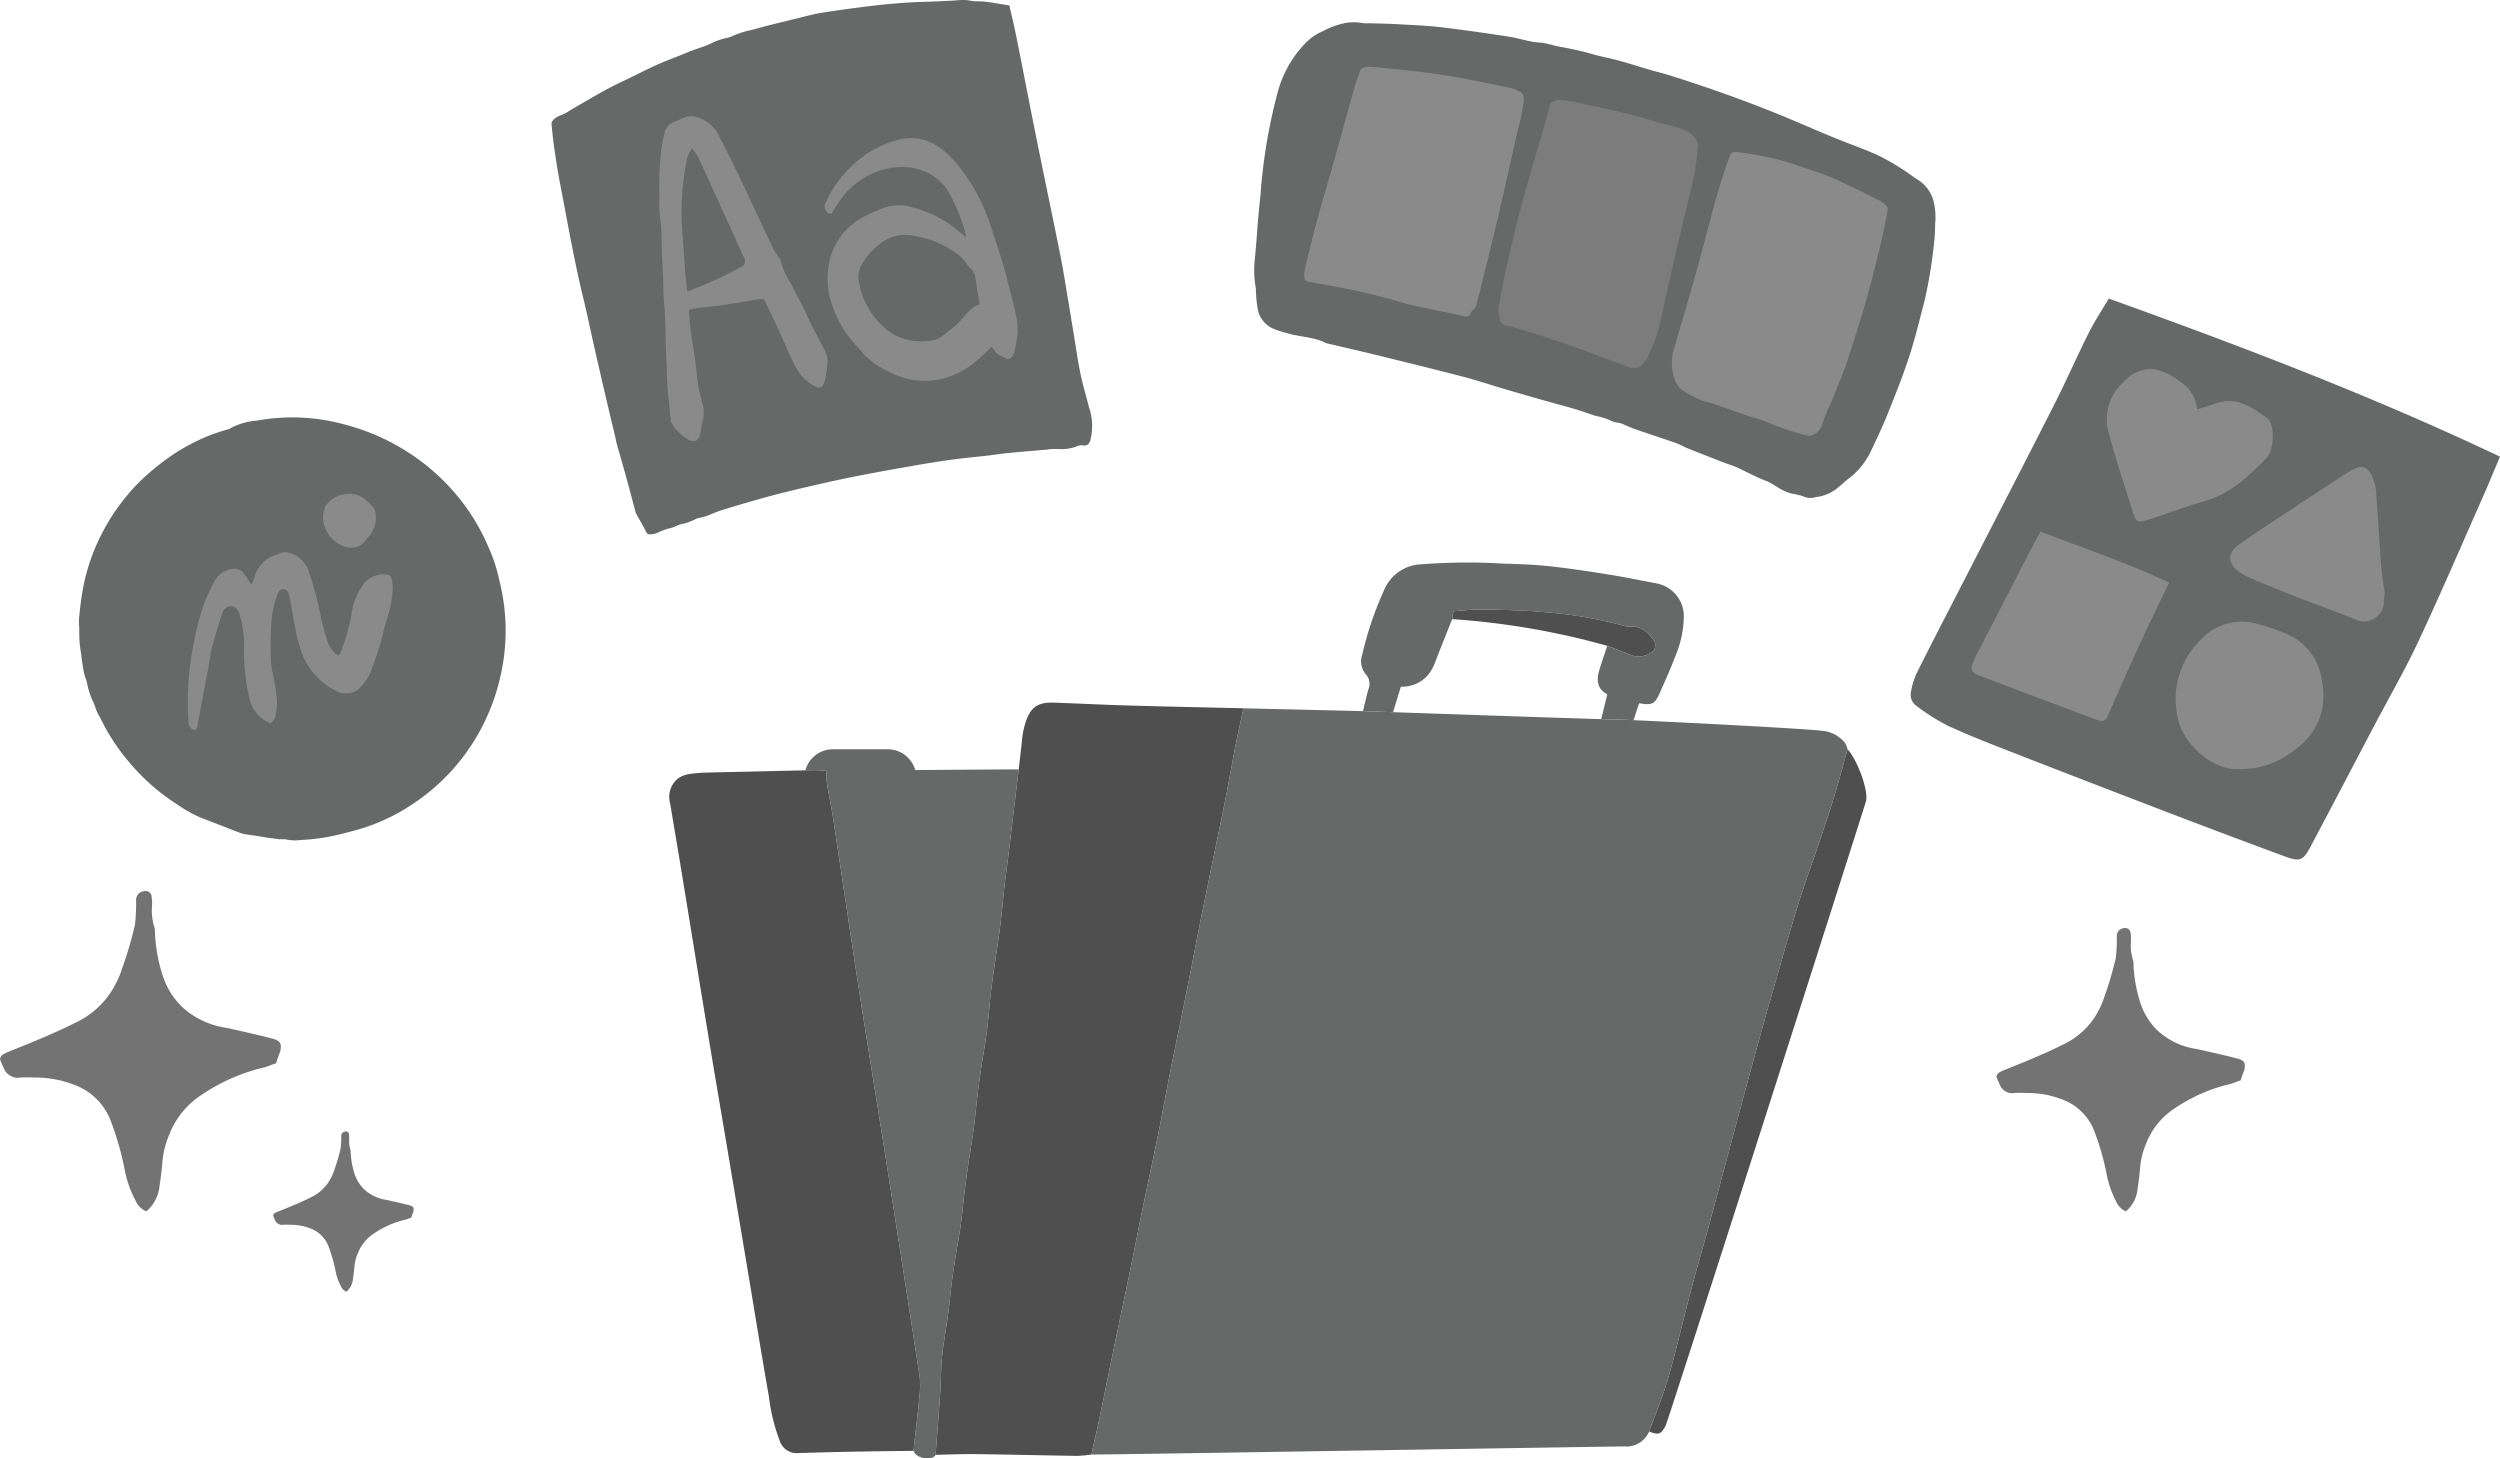 <svg id="_59110679__Layer_1" data-name="Layer 1" xmlns="http://www.w3.org/2000/svg" viewBox="0 0 300 175"><defs><style>._59110679__cls-1{fill:#676868}._59110679__cls-2{fill:#737373}._59110679__cls-4{fill:#8a8a8b}._59110679__cls-5{fill:#4f4f4f}</style></defs><path class="_59110679__cls-1" d="M59.952 69.789a24.256 24.256 0 0 1 .242 10.703 25.273 25.273 0 0 1-2.899 7.744 24.739 24.739 0 0 1-8.142 8.49 23.041 23.041 0 0 1-6.623 2.943c-1.062.279-2.125.573-3.204.765a26.028 26.028 0 0 1-3.272.371 5.212 5.212 0 0 1-1.771-.08 5.774 5.774 0 0 0-.768-.014c-.718-.102-1.44-.173-2.153-.311-.6-.117-1.212-.176-1.816-.272a3.425 3.425 0 0 1-.687-.164c-1.609-.617-3.209-1.254-4.819-1.864a16.243 16.243 0 0 1-2.808-1.591 25.117 25.117 0 0 1-6.02-5.394 23.667 23.667 0 0 1-2.986-4.59c-.21-.425-.459-.83-.655-1.26a9.487 9.487 0 0 0-.394-1.057 9.363 9.363 0 0 1-.75-2.333c-.117-.383-.266-.76-.348-1.15-.119-.568-.193-1.146-.28-1.72-.034-.219-.03-.444-.083-.657a13.724 13.724 0 0 1-.195-2.853 9.84 9.84 0 0 1-.041-1.253q.133-1.432.348-2.856a23.96 23.96 0 0 1 2.454-7.473 24.998 24.998 0 0 1 4.5-6.136 29.934 29.934 0 0 1 4.24-3.401 24.529 24.529 0 0 1 3.638-1.928 23.93 23.93 0 0 1 2.555-.89 1.113 1.113 0 0 0 .288-.083 7.906 7.906 0 0 1 3.318-1 23.624 23.624 0 0 1 10.497.455 25.989 25.989 0 0 1 6.512 2.654 25.578 25.578 0 0 1 5.53 4.248 24.985 24.985 0 0 1 5.274 7.86 19.478 19.478 0 0 1 1.318 4.097ZM121.127.657c.3 1.338.599 2.567.848 3.805.624 3.107 1.222 6.22 1.837 9.329q.55 2.779 1.12 5.553c.781 3.825 1.586 7.646 2.345 11.475.354 1.785.627 3.585.93 5.38.23 1.367.448 2.736.675 4.103.251 1.517.46 3.043.774 4.548.282 1.353.691 2.68 1.024 4.023a6.844 6.844 0 0 1 .16 3.961c-.169.496-.385.697-.896.605a1.31 1.31 0 0 0-.68.103 5.138 5.138 0 0 1-2.21.345 7.35 7.35 0 0 0-1.48.071c-1.567.132-3.134.264-4.698.416-.753.072-1.501.198-2.253.285-1.503.174-3.011.308-4.51.513-1.567.215-3.128.474-4.686.747-2.242.393-4.483.792-6.715 1.233-1.85.365-3.692.775-5.529 1.201-1.728.4-3.454.818-5.165 1.283a181.29 181.29 0 0 0-5.473 1.604c-.61.186-1.186.48-1.789.69-.386.135-.804.18-1.19.316a7.614 7.614 0 0 1-1.541.598c-.629.07-1.11.46-1.72.56a9.576 9.576 0 0 0-1.562.603 2.9 2.9 0 0 1-.739.113c-.271.021-.393-.125-.517-.379-.344-.704-.752-1.377-1.132-2.064a1.068 1.068 0 0 1-.093-.24c-.363-1.358-.715-2.719-1.088-4.074-.379-1.375-.78-2.743-1.165-4.116-.07-.25-.106-.51-.166-.763-.29-1.222-.585-2.442-.874-3.664q-.425-1.802-.84-3.606-.481-2.09-.953-4.18c-.376-1.67-.716-3.349-1.123-5.01-1.137-4.64-1.944-9.345-2.852-14.03-.276-1.424-.491-2.862-.702-4.298a51.927 51.927 0 0 1-.315-2.834.6.6 0 0 1 .181-.436 2.128 2.128 0 0 1 .88-.57 5.724 5.724 0 0 0 1.243-.668c1.4-.803 2.784-1.634 4.202-2.404 1.081-.587 2.202-1.102 3.309-1.641 1.042-.508 2.076-1.037 3.138-1.5 1.146-.5 2.327-.916 3.479-1.403 1.007-.426 2.08-.672 3.054-1.2a8.496 8.496 0 0 1 1.6-.503 2.788 2.788 0 0 0 .554-.18 11.518 11.518 0 0 1 2.516-.795c1.765-.511 3.558-.922 5.343-1.362.988-.243 1.972-.518 2.974-.676 2.028-.32 4.064-.59 6.102-.839a80.715 80.715 0 0 1 4.068-.372c1.032-.073 2.067-.082 3.1-.127 1.003-.044 2.008-.076 3.008-.157a5.304 5.304 0 0 1 1.521.054c.585.119 1.206.046 1.803.122.94.119 1.871.292 2.868.452ZM217.895 59.65a2.069 2.069 0 0 1-1.576-.116 13.012 13.012 0 0 0-1.5-.343 8.088 8.088 0 0 1-1.34-.606 11.526 11.526 0 0 0-1.326-.79c-1.19-.441-2.307-1.029-3.444-1.582-.607-.296-1.268-.481-1.9-.727a471.703 471.703 0 0 1-4.357-1.713c-.434-.174-.835-.434-1.275-.587-1.68-.585-3.372-1.134-5.053-1.717-.504-.175-.985-.418-1.48-.62a3.326 3.326 0 0 0-.477-.127 2.47 2.47 0 0 1-.737-.183 7.763 7.763 0 0 0-1.924-.624c-.89-.288-1.77-.608-2.667-.873-1.21-.359-2.435-.672-3.65-1.017q-2.323-.66-4.64-1.34c-1.672-.493-3.327-1.05-5.013-1.488-3.56-.926-7.134-1.8-10.706-2.679-1.834-.45-3.677-.864-5.516-1.295a.875.875 0 0 1-.204-.057c-1.45-.75-3.1-.715-4.624-1.176a12.217 12.217 0 0 1-1.742-.566 3.205 3.205 0 0 1-1.8-2.233 17.007 17.007 0 0 1-.232-2.174 4.117 4.117 0 0 0-.024-.492 12.229 12.229 0 0 1-.079-3.71c.096-1.16.207-2.326.286-3.49.09-1.352.238-2.7.374-4.048a65.47 65.47 0 0 1 2.092-12.348 13.456 13.456 0 0 1 3.317-5.78 6.584 6.584 0 0 1 2.03-1.393 10.085 10.085 0 0 1 2.546-.958 5.787 5.787 0 0 1 2.171-.043 4.726 4.726 0 0 0 .906.034c1.093.035 2.187.049 3.279.11 1.756.1 3.518.162 5.263.365 2.741.32 5.474.718 8.202 1.135 1.226.187 2.426.64 3.653.707.954.051 1.799.426 2.722.549a39.695 39.695 0 0 1 4.1.97c.975.237 1.959.441 2.926.707 1.173.323 2.33.7 3.498 1.042.789.231 1.59.417 2.374.664 4.92 1.555 9.78 3.283 14.54 5.283 1.764.742 3.517 1.51 5.288 2.235 1.683.689 3.405 1.284 5.065 2.022a26.034 26.034 0 0 1 2.951 1.672c.705.432 1.352.957 2.055 1.392a4.31 4.31 0 0 1 1.832 2.723 8.196 8.196 0 0 1 .144 2.452c-.021.773-.036 1.55-.134 2.316a55.586 55.586 0 0 1-1.185 7.133c-.58 2.21-1.114 4.437-1.826 6.605-.763 2.324-1.676 4.601-2.589 6.873-.595 1.484-1.287 2.93-1.972 4.376a8.845 8.845 0 0 1-2.726 3.345c-.43.322-.806.717-1.232 1.045a4.933 4.933 0 0 1-2.664 1.14ZM300 54.801c-.74 1.744-1.348 3.235-2 4.707-2.573 5.813-5.078 11.659-7.773 17.415-1.642 3.506-3.587 6.87-5.393 10.3-2.53 4.81-5.045 9.626-7.596 14.425-.867 1.632-1.267 1.782-3.065 1.118q-6.588-2.43-13.146-4.938-9.716-3.718-19.41-7.495c-2.637-1.028-5.284-2.049-7.852-3.236a24.34 24.34 0 0 1-3.94-2.507 1.63 1.63 0 0 1-.55-1.303 8.849 8.849 0 0 1 .787-2.628c1.911-3.828 3.89-7.622 5.845-11.428 3.542-6.9 7.106-13.789 10.613-20.707 1.438-2.835 2.714-5.751 4.137-8.594.692-1.38 1.553-2.676 2.393-4.104C268.964 41.554 284.61 47.49 300 54.8ZM197.892 171.79a2.945 2.945 0 0 1-2.971 1.781c-2.823.015-61.435.992-63.96.973.328-1.462.673-2.92.98-4.387.606-2.892 1.185-5.79 1.785-8.683.636-3.065 1.292-6.125 1.924-9.19.499-2.419.965-4.844 1.465-7.262.625-3.023 1.287-6.037 1.9-9.062.507-2.506.95-5.026 1.451-7.534.64-3.199 1.317-6.39 1.96-9.588.495-2.464.951-4.936 1.445-7.401.642-3.198 1.303-6.392 1.958-9.588.424-2.072.867-4.14 1.274-6.217.391-1.99.732-3.991 1.124-5.982.306-1.556.657-3.104.988-4.655l14.44.342c1.155.05 29.804 1.033 30.457 1.01.597-.02 23.284 1.084 24.886 1.39a3.961 3.961 0 0 1 2.376 1.375 3.043 3.043 0 0 1 .335.802c-.58 2.04-1.117 4.094-1.747 6.119-.959 3.083-2.02 6.132-3.083 9.181-1.513 4.339-2.708 8.79-3.993 13.206a615.04 615.04 0 0 0-2.96 10.598c-1.621 5.97-3.208 11.949-4.823 17.92-.727 2.688-1.511 5.36-2.224 8.052-.915 3.459-1.709 6.95-2.699 10.387-.627 2.176-1.517 4.277-2.288 6.413Z"/><path class="_59110679__cls-1" d="M164.197 82.74c-.18.654-.44 1.735-.632 2.594l.09.002c.23.01 1.552.057 3.512.125.302-.978.666-2.205.94-3.056a4.184 4.184 0 0 0 2.918-1.054 4.707 4.707 0 0 0 1.135-1.746c.683-1.776 1.4-3.54 2.102-5.31l.135-.944c1.186-.08 2.326-.24 3.462-.216 2.533.054 5.076.083 7.593.338a50.591 50.591 0 0 1 9.001 1.51 3.967 3.967 0 0 0 1.299.22c1.368-.084 2.113.811 2.783 1.758a1.237 1.237 0 0 1-.072 1.078 2.619 2.619 0 0 1-2.505.649c-1.024-.407-2.057-.794-3.086-1.19-.317.958-.653 1.911-.946 2.877-.36 1.185-.322 2.271.95 2.937l-.728 2.977c.019 0 .037.007.055.009 1.112.033 1.814.052 1.91.048.098-.003.806.025 1.913.074.233-.659.482-1.577.694-2.03 1.55.275 1.873.104 2.485-1.307.6-1.383 1.239-2.753 1.764-4.164a12.787 12.787 0 0 0 1.087-4.772 4.016 4.016 0 0 0-3.333-4.15c-1.958-.372-3.91-.777-5.879-1.086-2.492-.392-4.99-.777-7.5-1.023-2.155-.212-4.331-.2-6.495-.334a71.73 71.73 0 0 0-8.234.16 5.036 5.036 0 0 0-4.586 3.248 39.846 39.846 0 0 0-2.547 7.548 2.44 2.44 0 0 0 .407 2.4 1.678 1.678 0 0 1 .308 1.83ZM113.055 162.76c.172-1.665.483-3.317.705-4.98.17-1.27.286-2.547.448-3.818.133-1.052.288-2.101.454-3.149.2-1.262.45-2.517.625-3.783.187-1.358.3-2.725.466-4.086.134-1.096.29-2.19.45-3.282.213-1.44.464-2.874.655-4.317.186-1.402.306-2.813.476-4.218.128-1.052.278-2.102.436-3.15.032-.212.182-1.154.41-2.591.085-.53.17-1.06.238-1.592.2-1.58.316-3.17.496-4.752.124-1.097.29-2.19.445-3.284.224-1.572.479-3.14.676-4.715.192-1.536.317-3.08.49-4.619.124-1.097.284-2.19.419-3.286.181-1.473.86-7.087 1.3-10.812-2.207.005-7.47.044-12.422.083a3.404 3.404 0 0 0-3.273-2.496h-6.615a3.405 3.405 0 0 0-3.285 2.532c.318-.007.635-.016.953-.022.532-.01 1.065.05 1.598.078a10.126 10.126 0 0 0 .028 1.457c.22 1.395.526 2.777.739 4.174 1.075 7.071 2.11 14.149 3.2 21.218.93 6.02 1.928 12.03 2.873 18.048q2.126 13.542 4.212 27.091a9.984 9.984 0 0 1 .143 2.37c-.213 2.419-.51 4.83-.775 7.245.392 1.053 2.416 1.133 2.655.475.187-2.518.387-5.036.557-7.555.095-1.42.076-2.85.223-4.263Z"/><path class="_59110679__cls-2" d="M268.885 129.645c-.425.122-.79.304-1.214.425a19.933 19.933 0 0 0-6.857 3.034 8.768 8.768 0 0 0-3.277 4.127 9.337 9.337 0 0 0-.728 2.913c-.061.85-.182 1.699-.304 2.548a3.996 3.996 0 0 1-1.396 2.67 2.146 2.146 0 0 1-1.153-1.153 11.668 11.668 0 0 1-1.153-3.276 31.003 31.003 0 0 0-1.517-5.28 6.534 6.534 0 0 0-3.944-3.763 11.386 11.386 0 0 0-4.248-.728 9.787 9.787 0 0 0-1.335 0 1.615 1.615 0 0 1-1.82-1.092 8.931 8.931 0 0 1-.365-.85c.061-.486.425-.546.729-.729 2.427-.97 4.854-1.941 7.16-3.094a9.356 9.356 0 0 0 3.52-2.792 10.245 10.245 0 0 0 1.517-2.913 42.374 42.374 0 0 0 1.396-4.733 18.779 18.779 0 0 0 .121-2.61.932.932 0 0 1 .85-.97.646.646 0 0 1 .79.485 5.552 5.552 0 0 1 .06 1.032 5.872 5.872 0 0 0 .243 2.306 1.68 1.68 0 0 1 .06.546 17.179 17.179 0 0 0 .85 4.673 8.183 8.183 0 0 0 1.882 3.094 8.742 8.742 0 0 0 4.854 2.367c1.639.364 3.277.728 4.916 1.153.85.243.97.546.789 1.396a9.596 9.596 0 0 0-.426 1.214ZM49.357 146.115c-.24.069-.447.172-.687.24a11.277 11.277 0 0 0-3.879 1.716 4.96 4.96 0 0 0-1.854 2.335 5.281 5.281 0 0 0-.412 1.647c-.034.481-.103.962-.171 1.442a2.26 2.26 0 0 1-.79 1.51 1.214 1.214 0 0 1-.652-.652 6.594 6.594 0 0 1-.652-1.853 17.533 17.533 0 0 0-.858-2.986 3.696 3.696 0 0 0-2.231-2.129 6.444 6.444 0 0 0-2.403-.412 5.541 5.541 0 0 0-.756 0 .913.913 0 0 1-1.03-.618 5.069 5.069 0 0 1-.206-.48c.035-.275.24-.31.412-.412 1.373-.55 2.747-1.099 4.051-1.75a5.292 5.292 0 0 0 1.991-1.58 5.796 5.796 0 0 0 .858-1.648 23.978 23.978 0 0 0 .79-2.677 10.634 10.634 0 0 0 .069-1.476.527.527 0 0 1 .48-.55.366.366 0 0 1 .447.275 3.144 3.144 0 0 1 .034.584 3.324 3.324 0 0 0 .137 1.304.948.948 0 0 1 .035.309 9.72 9.72 0 0 0 .48 2.643 4.63 4.63 0 0 0 1.065 1.75 4.945 4.945 0 0 0 2.746 1.34c.927.206 1.853.412 2.78.652.48.137.55.309.447.79a5.427 5.427 0 0 0-.241.686ZM33.138 127.593c-.48.137-.892.343-1.372.48a22.537 22.537 0 0 0-7.753 3.43 9.914 9.914 0 0 0-3.705 4.665 10.558 10.558 0 0 0-.823 3.294c-.069.96-.206 1.92-.343 2.881a4.518 4.518 0 0 1-1.578 3.019 2.426 2.426 0 0 1-1.304-1.304 13.188 13.188 0 0 1-1.303-3.704 35.055 35.055 0 0 0-1.715-5.97 7.388 7.388 0 0 0-4.46-4.253 12.875 12.875 0 0 0-4.803-.824 11.054 11.054 0 0 0-1.51 0 1.825 1.825 0 0 1-2.058-1.234 10.107 10.107 0 0 1-.411-.96c.069-.55.48-.618.823-.824 2.745-1.097 5.489-2.195 8.096-3.499a10.576 10.576 0 0 0 3.98-3.156 11.58 11.58 0 0 0 1.715-3.293 47.902 47.902 0 0 0 1.578-5.351 21.225 21.225 0 0 0 .137-2.95 1.054 1.054 0 0 1 .96-1.098.73.73 0 0 1 .892.549 6.27 6.27 0 0 1 .069 1.166 6.64 6.64 0 0 0 .274 2.607 1.897 1.897 0 0 1 .069.618 19.424 19.424 0 0 0 .96 5.282 9.25 9.25 0 0 0 2.127 3.5 9.884 9.884 0 0 0 5.49 2.675c1.852.412 3.704.824 5.556 1.304.961.274 1.098.617.892 1.578a10.858 10.858 0 0 0-.48 1.372Z"/><path d="M186.947 11.97a15.29 15.29 0 0 1 2.018.237c3.157.788 6.38 1.301 9.48 2.329.668.222 1.373.328 2.05.526a15.598 15.598 0 0 1 2.067.707 2.5 2.5 0 0 1 .781.773 1.234 1.234 0 0 1 .388 1.275 31.065 31.065 0 0 1-.833 5.017q-.919 3.745-1.794 7.5a457.457 457.457 0 0 0-1.89 8.42 19.488 19.488 0 0 1-1.474 4.043 4.05 4.05 0 0 1-.497.773 1.572 1.572 0 0 1-1.854.46c-1.967-.728-3.925-1.483-5.897-2.197a141.197 141.197 0 0 0-4.22-1.437c-1.188-.389-2.388-.745-3.584-1.11a2.929 2.929 0 0 0-.688-.157 1.053 1.053 0 0 1-1.048-.954 3.957 3.957 0 0 1-.1-1.395c.322-1.81.67-3.616 1.082-5.407.57-2.483 1.164-4.962 1.83-7.42.817-3.007 1.72-5.99 2.584-8.985.176-.613.372-1.222.515-1.842.2-.87.206-.897 1.084-1.156Z" style="fill:#7c7c7c"/><path class="_59110679__cls-4" d="M32.495 86.804a4.152 4.152 0 0 1-2.562-2.983 25.448 25.448 0 0 1-.634-6.866 13.629 13.629 0 0 0-.535-3.196 2.201 2.201 0 0 0-.441-.781c-.296-.395-1.12-.27-1.465.214a1.516 1.516 0 0 0-.21.431c-.406 1.325-.836 2.644-1.19 3.983-.206.773-.28 1.58-.424 2.37-.118.652-.258 1.3-.38 1.951q-.47 2.516-.933 5.034c-.014.078.003.173-.034.236-.086.144-.176.352-.303.385a.62.62 0 0 1-.451-.187 1.05 1.05 0 0 1-.31-.742 34.216 34.216 0 0 1 .623-9.397 27.629 27.629 0 0 1 1.412-5.23 22.822 22.822 0 0 1 1.102-2.338 2.832 2.832 0 0 1 1.9-1.37 1.444 1.444 0 0 1 1.617.514c.31.416.567.87.874 1.348.066-.146.133-.28.187-.418.11-.28.223-.56.317-.846a3.716 3.716 0 0 1 2.373-2.307 2.956 2.956 0 0 0 .391-.152 1.69 1.69 0 0 1 1.222-.108 3.269 3.269 0 0 1 2.411 2.262 35.866 35.866 0 0 1 1.465 5.516 29.296 29.296 0 0 0 .847 3.008 2.854 2.854 0 0 0 1.234 1.539 1.833 1.833 0 0 0 .253-.328 24.704 24.704 0 0 0 1.329-4.612 7.658 7.658 0 0 1 1.526-3.749 3.068 3.068 0 0 1 2.509-1.058c.511.03.72.187.812.703a5.027 5.027 0 0 1 .088 1.19 13.919 13.919 0 0 1-.734 3.648c-.31.905-.46 1.865-.742 2.781-.358 1.166-.73 2.333-1.192 3.46a6.086 6.086 0 0 1-1.041 1.607 2.47 2.47 0 0 1-3.055.61 8.35 8.35 0 0 1-4.046-4.35 18.598 18.598 0 0 1-.975-3.786c-.194-.86-.311-1.736-.472-2.604-.055-.296-.14-.587-.207-.881a.652.652 0 0 0-1.266-.152 4.175 4.175 0 0 0-.19.441 12.898 12.898 0 0 0-.672 3.846 43.143 43.143 0 0 0-.017 3.964 20.793 20.793 0 0 0 .397 2.249 22.025 22.025 0 0 1 .34 2.616 7.31 7.31 0 0 1-.264 1.887c-.056.239-.315.43-.483.648ZM42.577 65.683a2.586 2.586 0 0 1-1.688-.297 3.675 3.675 0 0 1-1.93-2.21 3.182 3.182 0 0 1 .054-2.332 1.884 1.884 0 0 1 .114-.213 3.438 3.438 0 0 1 4.235-1.035 6.966 6.966 0 0 1 1.377 1.237 1.535 1.535 0 0 1 .354 1.061 3.384 3.384 0 0 1-.925 2.587c-.188.177-.321.411-.5.6a2.024 2.024 0 0 1-1.091.602ZM118.968 41.64c-.563.532-1.047 1.025-1.567 1.475a10.525 10.525 0 0 1-3.79 2.194 9 9 0 0 1-6.852-.662 10.29 10.29 0 0 1-2.949-1.978c-.421-.433-.784-.923-1.201-1.36a12.79 12.79 0 0 1-2.902-5.218 9.255 9.255 0 0 1-.27-4.18 7.903 7.903 0 0 1 4.157-5.863 18.385 18.385 0 0 1 2.79-1.207 5.436 5.436 0 0 1 3.01.024 13.896 13.896 0 0 1 4.44 1.954c.718.464 1.351 1.059 2.09 1.649a2.06 2.06 0 0 0-.044-.346 20.375 20.375 0 0 0-2.218-5.362 6.127 6.127 0 0 0-3.164-2.355 7.401 7.401 0 0 0-3.587-.25 9.277 9.277 0 0 0-6.01 3.762c-.407.527-.738 1.112-1.147 1.735a.552.552 0 0 1-.574-.282c-.149-.267-.34-.516-.182-.844.225-.468.418-.955.685-1.398a14.286 14.286 0 0 1 4.781-4.961 12.152 12.152 0 0 1 3.146-1.337 5.883 5.883 0 0 1 3.366-.013 7.369 7.369 0 0 1 3.24 2.199 17.391 17.391 0 0 1 1.941 2.44 22.538 22.538 0 0 1 2.384 4.67c.56 1.609 1.082 3.232 1.61 4.852.167.513.306 1.036.441 1.559.412 1.592.843 3.179 1.21 4.78a9.922 9.922 0 0 1 .326 2.436 15.514 15.514 0 0 1-.435 2.538 1.154 1.154 0 0 1-.223.466c-.184.235-.464.42-.736.266-.479-.272-1.07-.395-1.366-.945a2.72 2.72 0 0 0-.4-.438Zm-1.403-5.138c-.183-1.102-.365-2.123-.518-3.147a1.773 1.773 0 0 0-.61-1.17 4.834 4.834 0 0 1-.53-.653 4.64 4.64 0 0 0-.676-.779 11.962 11.962 0 0 0-6.162-2.54 4.743 4.743 0 0 0-3.08.768 7.845 7.845 0 0 0-2.581 2.778 2.975 2.975 0 0 0-.344 2.062 9.121 9.121 0 0 0 1.386 3.54c1.657 2.546 3.932 3.913 7.055 3.537a3.073 3.073 0 0 0 1.292-.377 20.776 20.776 0 0 0 1.972-1.564c.93-.788 1.472-2.001 2.796-2.455ZM82.661 37.18c.078.89.122 1.71.228 2.52.158 1.2.375 2.393.54 3.594.14 1.004.209 2.019.37 3.02.12.743.327 1.473.515 2.204a3.614 3.614 0 0 1 .024 1.916c-.131.47-.186.96-.283 1.438a2.513 2.513 0 0 1-.155.562c-.252.54-.62.597-1.161.387a5.488 5.488 0 0 1-2.064-1.91.694.694 0 0 1-.16-.346 92.918 92.918 0 0 1-.256-2.51 33.59 33.59 0 0 1-.247-3.475c.018-.954-.086-1.893-.111-2.839-.045-1.683-.03-3.372-.178-5.046-.157-1.786-.123-3.575-.244-5.358-.092-1.35-.074-2.703-.135-4.053-.03-.667-.176-1.33-.215-1.997-.038-.642-.003-1.289-.006-1.934a38.816 38.816 0 0 1 .251-5.568 15.15 15.15 0 0 1 .364-1.78 1.826 1.826 0 0 1 1.166-1.376c.506-.18.977-.463 1.487-.622a2.165 2.165 0 0 1 .95-.025 4.308 4.308 0 0 1 3.086 2.63c.919 1.738 1.774 3.51 2.62 5.285 1.255 2.635 2.47 5.289 3.723 7.926a9.292 9.292 0 0 0 .708 1.07.95.95 0 0 1 .185.338 8.941 8.941 0 0 0 1.11 2.545c.577 1.187 1.222 2.34 1.82 3.517.281.556.501 1.144.783 1.7.536 1.055 1.11 2.09 1.64 3.148a2.83 2.83 0 0 1 .262 1.678A17.586 17.586 0 0 1 99 45.654a1.717 1.717 0 0 1-.297.636.545.545 0 0 1-.736.151 5.338 5.338 0 0 1-2.61-2.678c-.695-1.292-1.23-2.669-1.846-4.004-.523-1.133-1.059-2.26-1.593-3.388-.24-.505-.302-.543-.848-.457-1.454.23-2.904.484-4.36.698-.982.144-1.972.23-2.957.356-.34.044-.674.13-1.092.211Zm.38-19.336a5.157 5.157 0 0 0-.448.722 4.305 4.305 0 0 0-.232.877 32.854 32.854 0 0 0-.551 7.287c.061 1.14.16 2.28.24 3.42.067.946.123 1.892.201 2.836.055.66.139 1.318.217 2.042.571-.24 1.057-.47 1.56-.653a48.51 48.51 0 0 0 4.85-2.308c.563-.279.646-.633.383-1.208q-.848-1.855-1.692-3.714c-1.163-2.553-2.32-5.11-3.496-7.658a5.476 5.476 0 0 0-1.031-1.643ZM217.16 52.293a2.678 2.678 0 0 1-.472-.069 31.746 31.746 0 0 1-4.554-1.539c-.832-.375-1.749-.562-2.619-.859-1.272-.434-2.535-.899-3.807-1.335-.601-.206-1.241-.316-1.817-.574a12.307 12.307 0 0 1-2.096-1.16 3.107 3.107 0 0 1-1.003-1.812 5.804 5.804 0 0 1 .127-3.214c.659-2.318 1.368-4.622 2.024-6.941.687-2.43 1.36-4.864 1.998-7.307.729-2.783 1.467-5.561 2.456-8.265.364-.992.385-1.058 1.404-.928a38.405 38.405 0 0 1 4.1.74c1.283.309 2.539.74 3.792 1.16 1.184.397 2.38.784 3.517 1.295 1.85.83 3.66 1.749 5.475 2.654a2.778 2.778 0 0 1 .75.633.595.595 0 0 1 .08.452c-.228 1.204-.436 2.414-.724 3.604-.566 2.34-1.128 4.683-1.787 6.997a173.023 173.023 0 0 1-2.318 7.44c-.524 1.564-1.17 3.089-1.775 4.626-.182.46-.417.9-.608 1.356a25.45 25.45 0 0 0-.638 1.64 1.909 1.909 0 0 1-1.505 1.406ZM164.025 8c.257.012.514.013.77.038 1.896.19 3.797.352 5.688.588q2.49.31 4.962.76c1.947.353 3.883.767 5.82 1.168a3.733 3.733 0 0 1 .796.288c.78.36.823.525.774 1.375a21.829 21.829 0 0 1-.725 3.448q-.809 3.66-1.635 7.315-.476 2.104-.981 4.202-.836 3.47-1.69 6.935c-.204.825-.427 1.645-.645 2.467a.818.818 0 0 1-.411.621c-.141.07-.219.286-.305.447a.54.54 0 0 1-.69.308c-2.14-.467-4.288-.903-6.431-1.357-.3-.064-.594-.16-.888-.248a76.91 76.91 0 0 0-8.942-2.098c-.787-.138-1.57-.304-2.36-.419-.399-.058-.6-.239-.607-.632a2.976 2.976 0 0 1 .02-.697 160.47 160.47 0 0 1 2.523-9.66c1.205-4.126 2.324-8.278 3.49-12.416.185-.655.418-1.297.645-1.94.134-.38.494-.394.822-.493ZM244.872 63.797c5.317 2.028 10.483 3.794 15.425 6.117-1.14 2.377-2.21 4.537-3.217 6.727q-1.952 4.247-3.817 8.534c-.66 1.508-.669 1.573-2.123 1.03q-6.811-2.541-13.602-5.139c-1.01-.386-1.124-.723-.713-1.738.151-.374.35-.73.535-1.09q3.299-6.405 6.603-12.807c.26-.503.55-.991.909-1.634ZM268.748 92.28c-3.045.296-7.268-3.043-7.579-7.085a9.886 9.886 0 0 1 2.925-8.435 6.72 6.72 0 0 1 6.97-1.84 22.83 22.83 0 0 1 3.875 1.396 7.088 7.088 0 0 1 3.668 5.195c.735 3.847-.587 6.8-3.932 8.975a10.008 10.008 0 0 1-5.928 1.795ZM263.656 49.125c.917-.287 1.577-.468 2.218-.699 2.488-.897 4.353.427 6.189 1.76.927.674.865 3.768-.032 4.707-2.172 2.275-4.41 4.389-7.574 5.274-2.27.635-4.47 1.522-6.726 2.214-1.231.377-1.394.282-1.775-.908-1.002-3.127-2.021-6.252-2.877-9.42a5.893 5.893 0 0 1 .915-5.285c2.414-3.15 4.865-3.11 7.687-.922a4.402 4.402 0 0 1 1.975 3.279ZM286.16 71.128c-.126 1.043.062 2.107-.961 2.86a2.201 2.201 0 0 1-2.385.416c-2.4-.988-4.852-1.844-7.27-2.788a227.96 227.96 0 0 1-5.445-2.229 7.75 7.75 0 0 1-1.356-.735c-1.455-.992-1.495-2.29-.044-3.316 1.835-1.297 3.719-2.528 5.595-3.768a728.39 728.39 0 0 1 7.668-5.02c1.426-.917 2.293-.585 2.861 1.05a5.34 5.34 0 0 1 .303 1.341c.222 3.039.4 6.081.632 9.12.077 1.027.265 2.046.403 3.069Z"/><path class="_59110679__cls-5" d="M192.872 77.498a91.818 91.818 0 0 0-18.61-3.203l.135-.945c1.186-.08 2.326-.24 3.462-.215 2.533.053 5.076.082 7.593.337a50.6 50.6 0 0 1 9.001 1.51 3.966 3.966 0 0 0 1.299.22c1.368-.083 2.113.812 2.783 1.758a1.237 1.237 0 0 1-.072 1.079 2.619 2.619 0 0 1-2.504.648c-1.025-.407-2.058-.794-3.087-1.19ZM109.62 174.103c-2.039.026-4.078.041-6.116.08a514.5 514.5 0 0 0-7.698.187 2.144 2.144 0 0 1-2.244-1.487 22.107 22.107 0 0 1-1.29-5.282c-.846-4.794-1.618-9.601-2.42-14.403q-1.26-7.53-2.523-15.057c-.733-4.365-1.486-8.727-2.206-13.094-1.116-6.768-2.207-13.54-3.316-20.309-.458-2.795-.935-5.586-1.4-8.38a2.845 2.845 0 0 1 .896-2.9 3.257 3.257 0 0 1 1.436-.575 16.032 16.032 0 0 1 2.246-.174c1.505-.05 3.011-.071 4.517-.105 2.7-.062 5.4-.13 8.1-.181.532-.01 1.065.05 1.598.077a10.126 10.126 0 0 0 .028 1.457c.22 1.396.527 2.778.739 4.174 1.075 7.072 2.11 14.15 3.201 21.218.929 6.02 1.927 12.03 2.872 18.048q2.126 13.543 4.212 27.092a9.984 9.984 0 0 1 .143 2.37c-.213 2.419-.51 4.83-.775 7.244ZM149.215 84.994c-.331 1.551-.682 3.099-.988 4.655-.392 1.99-.733 3.992-1.124 5.983-.407 2.075-.85 4.144-1.274 6.216-.655 3.196-1.316 6.39-1.958 9.588-.494 2.465-.95 4.937-1.445 7.401-.643 3.198-1.32 6.389-1.96 9.588-.5 2.508-.944 5.028-1.452 7.534-.612 3.025-1.274 6.04-1.899 9.061-.5 2.419-.966 4.844-1.465 7.263-.632 3.065-1.288 6.126-1.924 9.19-.6 2.893-1.179 5.79-1.784 8.683-.308 1.466-.653 2.925-.982 4.387a14.884 14.884 0 0 1-1.697.163c-4.073-.06-8.145-.16-12.219-.21-1.589-.02-3.18.052-4.77.083.188-2.519.388-5.036.558-7.555.095-1.42.076-2.85.222-4.263.173-1.667.483-3.318.706-4.98.17-1.27.286-2.548.447-3.82.134-1.051.289-2.1.454-3.148.2-1.262.45-2.518.625-3.784.187-1.357.3-2.724.467-4.085.133-1.096.29-2.19.45-3.283.213-1.44.464-2.874.655-4.316.186-1.402.306-2.813.476-4.218.127-1.053.278-2.102.436-3.15.21-1.395.47-2.784.647-4.183.2-1.58.317-3.17.497-4.752.124-1.097.29-2.19.445-3.284.223-1.572.479-3.14.676-4.715.192-1.536.317-3.08.49-4.619.124-1.097.284-2.19.419-3.287.264-2.147 1.587-13.107 1.683-14.162a10.179 10.179 0 0 1 .493-2.45c.604-1.713 1.483-2.27 3.335-2.208 2.975.1 5.948.257 8.923.342 4.612.133 9.225.225 13.837.335ZM197.892 171.79c.771-2.135 1.66-4.237 2.288-6.414.99-3.436 1.784-6.928 2.7-10.386.711-2.692 1.496-5.364 2.223-8.052 1.615-5.972 3.201-11.95 4.823-17.92.961-3.54 1.936-7.077 2.96-10.599 1.284-4.416 2.48-8.867 3.993-13.205 1.063-3.05 2.124-6.098 3.083-9.182.63-2.024 1.168-4.078 1.747-6.119 1.157 1.246 2.581 5.028 2.194 6.288-1.08 3.512-23.762 74.475-24.06 74.967-.599.987-.79 1.034-1.951.622Z"/></svg>